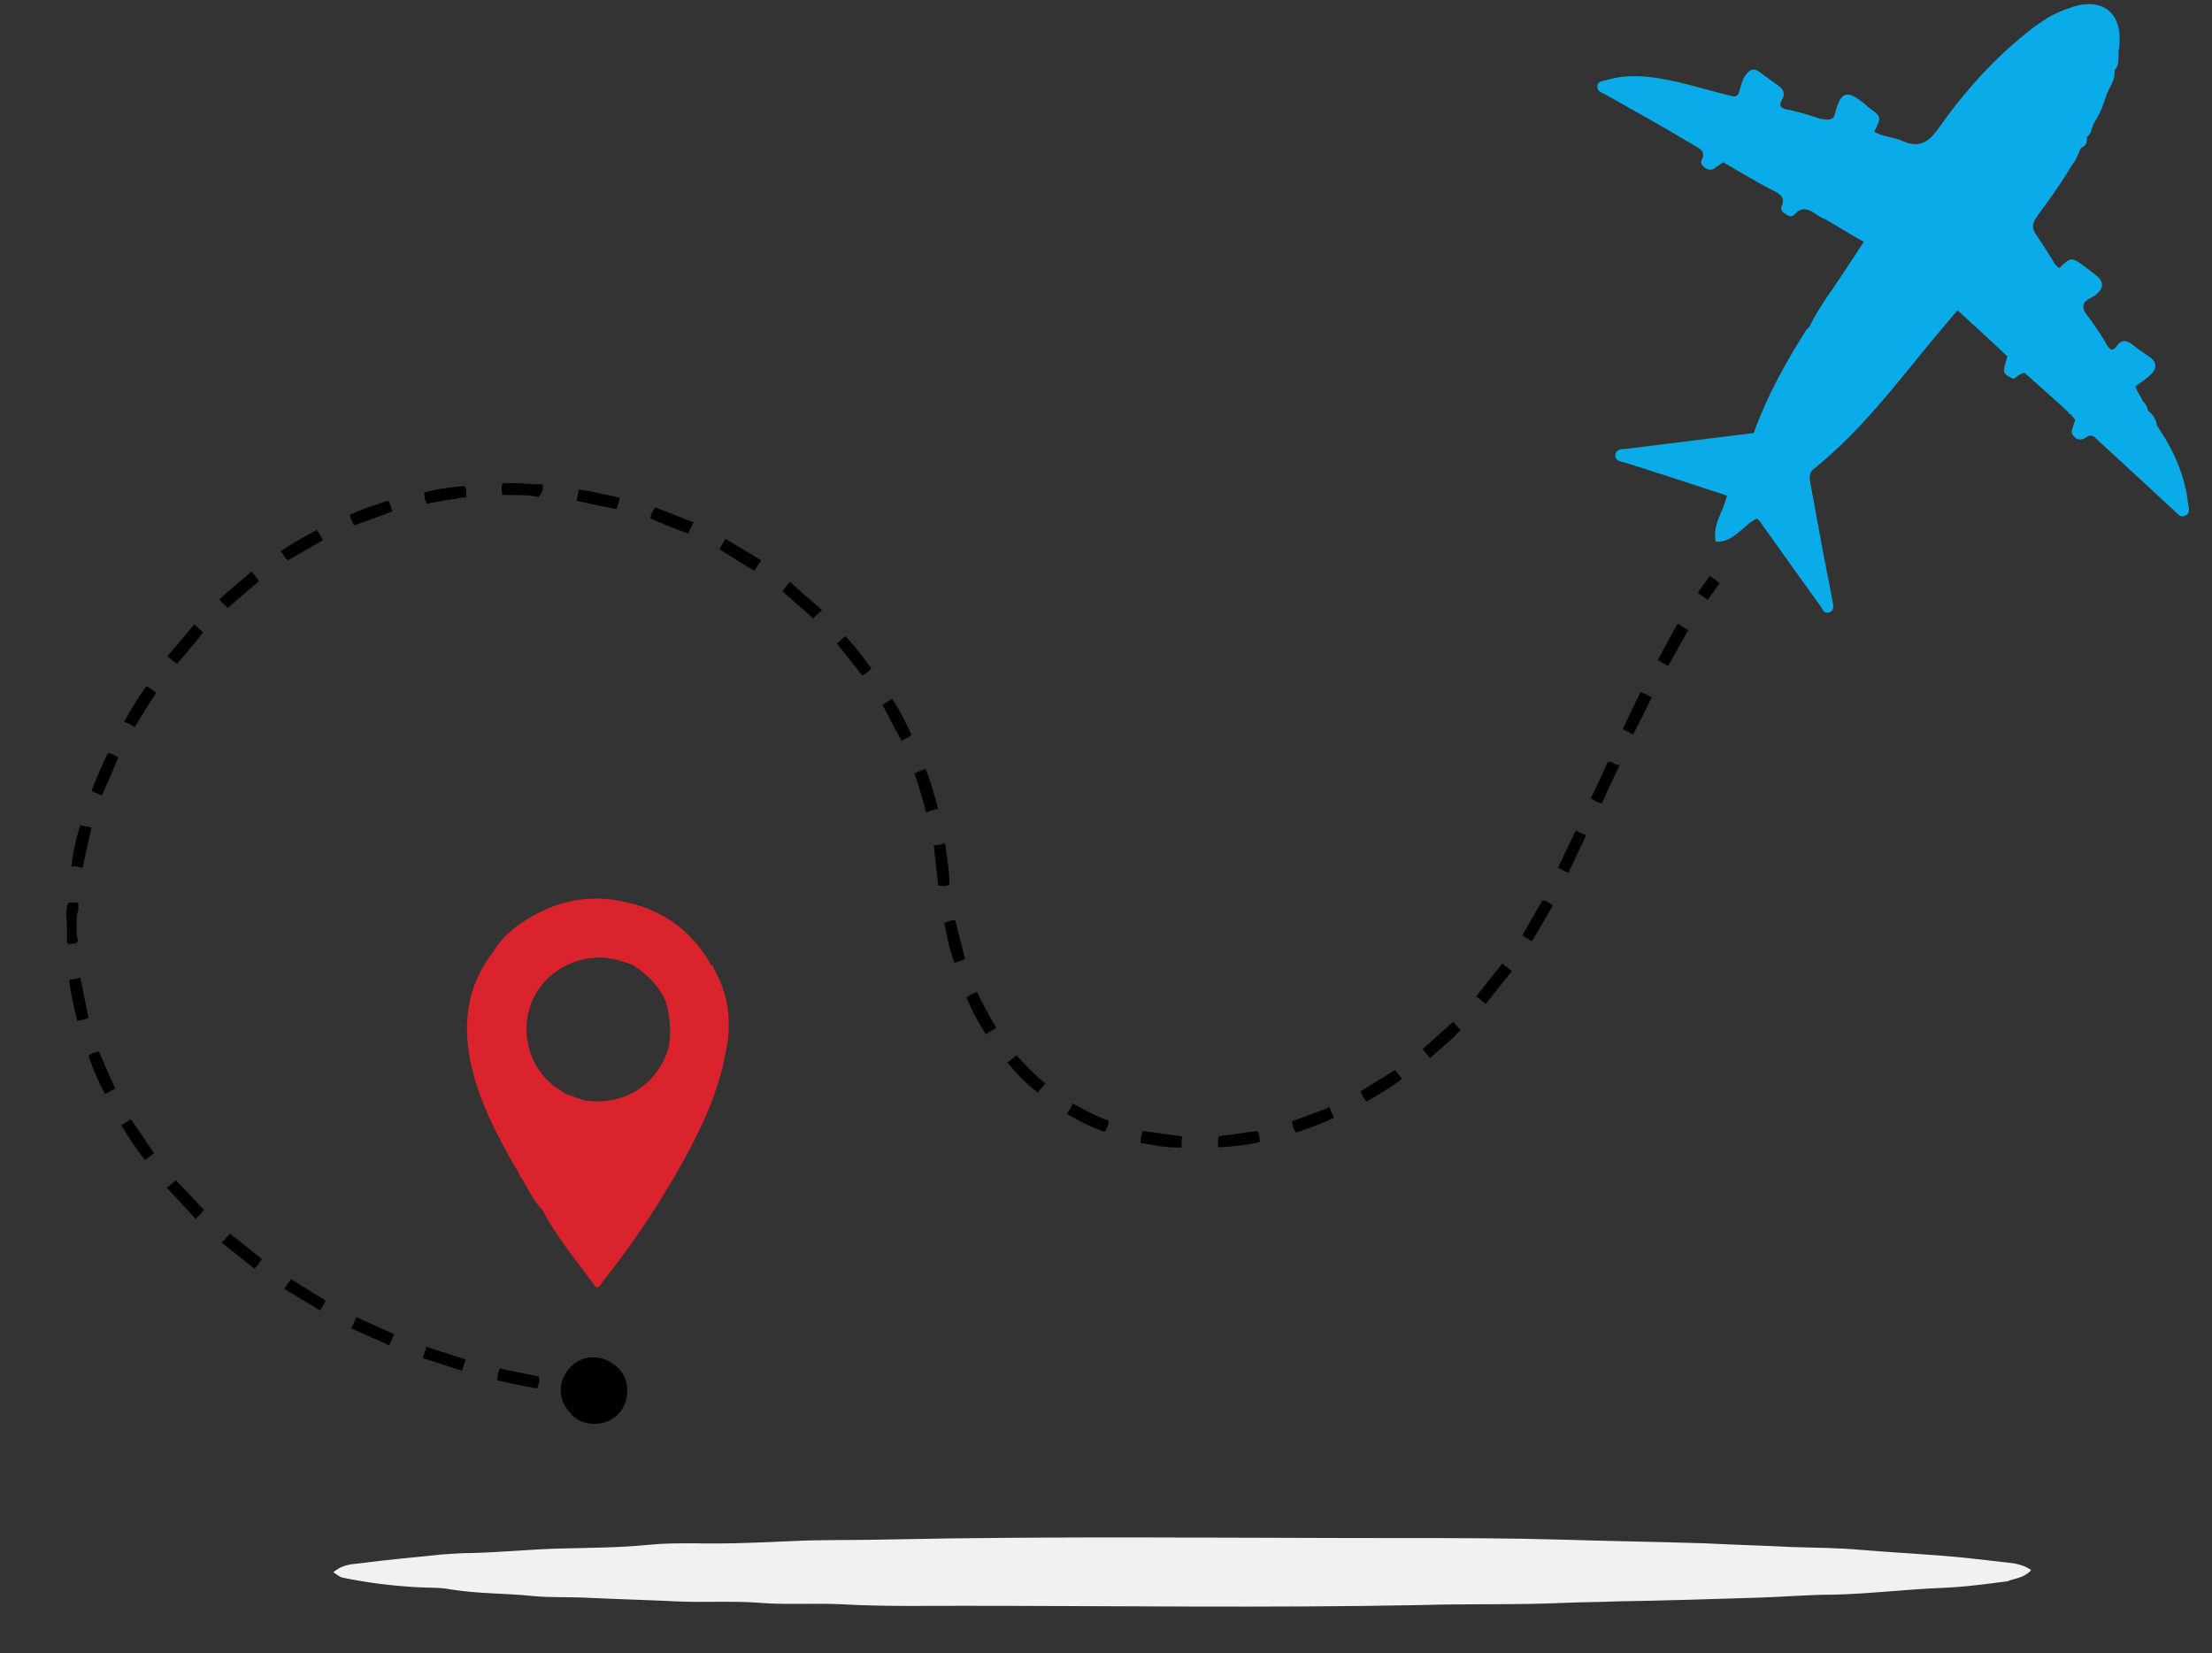 <?xml version="1.0" encoding="utf-8"?>
<!-- Generator: Adobe Illustrator 22.0.0, SVG Export Plug-In . SVG Version: 6.00 Build 0)  -->
<svg version="1.1" id="Capa_1" xmlns="http://www.w3.org/2000/svg" xmlns:xlink="http://www.w3.org/1999/xlink" x="0px" y="0px"
	 viewBox="0 0 297.3 222.2" style="enable-background:new 0 0 297.3 222.2;" xml:space="preserve">
<rect x="0" y="0" width="297.3" height="222.2" fill="#333333" stroke="none"/>
<style type="text/css">
	.st0{fill:#F1F1F1;}
	.st1{fill:#0AABE9;}
	.st2{fill:#DA232C;}
</style>
<g>
	<path class="st0" d="M273,211c-1-0.7-2.1-0.9-3.1-1c-1.8-0.2-3.6-0.4-5.3-0.6c-4.7-0.5-9.5-0.7-14.3-1.1c-3.2-0.3-6.4-0.3-9.5-0.4
		c-3.9-0.2-7.8-0.3-11.7-0.5c-6.5-0.2-13-0.3-19.5-0.5c-7-0.2-14-0.2-21-0.2c-23.3,0-46.6-0.3-69.9,0.2c-4.1,0.1-8.1,0-12.2,0.2
		c-4.4,0.2-8.8,0.4-13.2,0.3c-2,0-4.1,0-6.1,0.2c-4,0.4-8,0.4-11.9,0.5c-3.9,0.1-7.8,0.5-11.7,0.6c-1.4,0-2.8,0.1-4.2,0.2
		c-3.7,0.4-7.4,0.7-11.1,1.2c-1.1,0.1-2.4,0.2-3.5,1.2c0.5,0.3,0.8,0.6,1.2,0.7c3.3,0.7,6.6,1.1,10,1.3c1.5,0.1,3.1,0,4.6,0.3
		c3.7,0.6,7.4,0.5,11.2,0.9c2.2,0.2,4.5,0.1,6.7,0.2c4.1,0.2,8.2,0.3,12.3,0.5c3.7,0.2,7.5-0.1,11.3,0.2c3.7,0.3,7.5,0,11.2,0.2
		c5.3,0.3,10.5,0.2,15.8,0.2c20.6,0,41.2,0.3,61.8-0.1c6.5-0.2,12.9,0,19.4-0.3c2.4-0.1,4.8-0.1,7.2-0.2c6.3-0.1,12.6-0.3,18.9-0.5
		c3.3-0.1,6.7-0.4,10-0.4c4.8-0.1,9.6-0.7,14.4-0.9c3-0.1,6-0.5,9-0.9C270.8,212.1,272,212.1,273,211z"/>
	<path class="st1" d="M288.7,55.2L288.7,55.2L288.7,55.2c-0.1-0.6-0.4-1-0.7-1.3c-0.3-0.7-0.8-1.3-1-2c0.7-0.5,1.4-0.9,2-1.5
		c1-0.9,0.9-1.8-0.2-2.5c-0.7-0.5-1.5-1-2.2-1.6c-0.8-0.6-1.5-0.7-2.1,0.2c-0.6,0.8-0.9,0.5-1.3-0.1c-0.6-1.1-1.3-2.1-2-3.1
		c-0.4-0.7-1.2-1.3-1.2-2.1c0-0.9,1.1-1.1,1.7-1.6c1.1-0.9,1.1-1.8-0.1-2.7c-0.4-0.3-0.9-0.7-1.3-1c-1.9-1.4-1.9-1.4-3.5,0.1
		c-0.3-0.1-0.4-0.3-0.6-0.5c-0.8-1.3-1.6-2.6-2.5-3.9c-0.6-0.8-0.6-1.5,0-2.4c1.6-2.2,3.3-4.5,4.7-6.9c0.6-0.7,0.9-1.5,1.2-2.3
		c0.1-0.1,0.1-0.1,0.2-0.2c0.6-0.2,0.7-0.7,0.7-1.3l0-0.1c0.6-0.4,0.6-1.2,0.9-1.8c0.8-1.2,1.3-2.5,1.7-3.8c0.4-1.1,1.2-2,1.1-3.2
		c0-0.1,0-0.2,0.1-0.3c0.7-0.8,0.3-1.9,0.5-2.8c0.2-1.7,0.1-3.4-1-4.7c-1.2-1.4-3.4-1.6-5.7-0.7C275.2,2,272.8,4,270.5,6
		c-3.8,3.3-7.1,7.2-10,11.3c-1.4,2-2.7,2.6-4.9,1.6c-1.2-0.5-2.5-0.5-3.7-1.2c1-2,1-2-0.8-3.3c-0.1,0-0.1-0.1-0.2-0.2
		c-3-2.6-3.6-1.6-4.4,1.5c-0.5,0.6-1.1,0.3-1.7,0.3c-1.6-0.5-3.1-1-4.7-1.3c-0.9-0.2-1-0.6-0.6-1.3c0.5-0.8,0.2-1.4-0.5-1.9
		c-0.8-0.6-1.7-1.2-2.5-1.8c-0.7-0.6-1.3-0.4-1.8,0.3c-0.5,0.6-0.7,1.4-0.9,2.2c-0.2,0.6-0.4,0.9-1.1,0.7c-2.4-0.6-4.8-1.3-7.3-1.9
		c-3.2-0.7-6.4-1.2-9.6-0.2c-0.4,0.1-1,0.1-1.1,0.7c-0.1,0.7,0.4,0.9,0.9,1.1c4.1,2.3,8.2,4.6,12.2,7c0.7,0.4,1.5,0.8,0.9,1.9
		c-0.2,0.4,0.1,0.8,0.4,1c0.4,0.3,0.8,0.4,1.2,0.2c0.4-0.3,0.9-0.6,1.3-0.9c2.4,1.4,4.7,2.8,7.1,4c0.9,0.5,1.1,1,0.8,1.8
		c-0.2,0.5-0.1,0.8,0.4,1.1c0.4,0.3,0.9,0.6,1.3,0.1c1-1.1,1.9-0.7,2.9,0c0.4,0.3,0.8,0.5,1.3,0.7c1.7,1,3.3,2,5.1,3
		c-0.9,1.4-1.7,2.6-2.5,3.8c-1.6,2.5-3.5,4.9-4.8,7.6c-0.1,0.1-0.3,0.3-0.4,0.4c-2.8,4.4-5.3,8.9-7.1,13.9c-5.7,0.7-11.3,1.4-17,2.1
		c-0.6,0.1-1.5-0.1-1.6,0.9c0,0.8,0.8,0.8,1.4,1c4.5,1.4,9,2.9,13.6,4.4c-0.4,2.1-2,3.8-1.5,6.2c2.5,0.1,3.6-2.2,5.5-3.1
		c0.4,0.2,0.6,0.6,0.8,0.9c2.6,3.6,5.2,7.3,7.8,10.9c0.3,0.4,0.4,1,1.2,0.8c0.7-0.3,0.5-0.9,0.4-1.5c-0.4-2.1-0.8-4.1-1.2-6.2
		c-0.6-3.2-1.2-6.5-1.8-9.8c-0.1-0.6-0.2-1.3,0.5-1.8c6.2-5,11-11.3,16-17.4c1.1-1.3,2.1-2.5,3.3-3.9c2.3,2.1,4.5,4.1,6.7,6.2
		c-0.7,2.3-0.7,2.3,0.8,3c0.5-0.2,0.8-0.7,1.5-0.8c0.3,0.3,0.6,0.5,0.9,0.8c1.7,1.5,3.4,3,5,4.5c0,0.1,0.1,0.3,0.3,0.2
		c0.1,0.4,0.6,0.5,0.6,1c-0.1,0.2-0.2,0.3-0.2,0.5c-0.2,0.6-0.5,1.1,0.1,1.6c0.6,0.6,1.1,0.4,1.7,0c0.6-0.4,1,0,1.4,0.4
		c3.5,3.2,6.9,6.4,10.4,9.6c0.4,0.4,0.8,0.9,1.4,0.6c0.7-0.3,0.5-1,0.4-1.5c-0.4-3.9-2-7.4-4.2-10.6
		C289.8,56.4,289.4,55.7,288.7,55.2z"/>
	<path d="M10.4,122.7c0.1-0.3,0.2-0.6,0.1-0.9c0.2-0.7-0.3-0.5-0.6-0.5c-0.2,0-0.3,0-0.5,0c-0.1,0-0.2,0-0.2,0
		c-0.5,1-0.2,2.1-0.2,3.1c0,0.2,0,0.3,0,0.5c0,0.6,0,1.1,0,1.7c0.2,0.5,0.6,0.2,0.9,0.2c0.1,0,0.2,0,0.2,0c0.7-0.3,0.2-0.8,0.2-1.2
		c0-0.6,0-1.3,0-1.9C10.3,123.3,10.3,123,10.4,122.7z M82.7,183.5c-1.8-1.5-4.4-1.5-6,0.2c-1.7,1.7-1.8,4.3-0.2,6
		c1,1.4,2.5,1.8,4.1,1.6c1.8-0.3,3.1-1.4,3.6-3.3C84.5,186.3,84.2,184.7,82.7,183.5z M53,179.3c-1.8-0.8-3.4-1.5-5.1-2.3
		c-0.2,0.5-0.4,1-0.7,1.5c1.7,0.8,3.4,1.5,5.1,2.3C52.6,180.2,52.7,179.8,53,179.3z M225.5,83.8c-1,1.7-1.8,3.3-2.7,4.9
		c0.5,0.3,0.9,0.5,1.4,0.8c0.9-1.6,1.8-3.2,2.7-4.8C226.4,84.4,226,84.1,225.5,83.8z M205.9,126.5c1-1.7,1.9-3.2,2.8-4.8
		c-0.5-0.4-0.9-0.7-1.4-0.7c-0.9,1.6-1.8,3.1-2.7,4.7C205,126,205.4,126.2,205.9,126.5z M217.7,102.8c-0.7,0.1-1-0.6-1.6-0.4
		c-0.8,1.7-1.5,3.3-2.3,4.9c0.5,0.3,0.9,0.5,1.5,0.7C216,106.3,216.8,104.7,217.7,102.8z M143.4,149.7c1.7,1,3.3,1.8,5.1,2.4
		c0.3-0.5,0.5-0.9,0.5-1.5c-1.7-0.6-3.2-1.4-4.8-2.3C144,148.8,143.7,149.2,143.4,149.7z M16.3,151.2c1,1.7,2,3.2,3.2,4.7
		c0.4-0.3,0.8-0.6,1.2-0.9c-1-1.5-2-3-3.1-4.6C17.2,150.7,16.8,150.9,16.3,151.2z M121.2,99.6c0.4-0.4,1-0.4,1.3-0.9
		c-0.8-1.7-1.6-3.3-2.6-4.8c-0.5,0.3-0.9,0.6-1.3,0.8C119.4,96.3,120.3,97.9,121.2,99.6z M222,93.7c-0.6-0.3-1-0.5-1.5-0.7
		c-0.8,1.6-1.6,3.3-2.4,5c0.5,0.2,0.9,0.5,1.4,0.7C220.4,97,221.2,95.4,222,93.7z M211.8,111.6c-0.8,1.7-1.6,3.3-2.4,5
		c0.5,0.3,0.9,0.5,1.4,0.7c0.8-1.7,1.6-3.4,2.4-5.1C212.7,112.1,212.3,111.9,211.8,111.6z M43.8,174.8c-1.6-1-3.1-1.9-4.7-2.9
		c-0.3,0.4-0.6,0.9-0.9,1.3c1.6,1,3.2,1.9,4.8,2.9C43.3,175.7,43.5,175.3,43.8,174.8z M129.7,128.9c-0.4-1.8-0.9-3.5-1.3-5.2
		c-0.6-0.1-1,0.2-1.5,0.3c0.4,1.9,0.7,3.7,1.4,5.4C128.8,129.2,129.2,129.1,129.7,128.9z M153.3,153.6c1.9,0.3,3.6,0.7,5.5,0.6
		c0-0.5,0-1,0.1-1.5c-1.8-0.2-3.5-0.5-5.3-0.7C153.4,152.4,153.3,152.9,153.3,153.6z M47.6,70.6c1.7-0.6,3.4-1.2,5.2-1.9
		c-0.4-0.5-0.2-1.1-0.7-1.4c-1.7,0.6-3.5,1.1-5.1,1.9C47.2,69.7,47.3,70.2,47.6,70.6z M23.8,89.2c1.2-1.4,2.4-2.8,3.5-4.2
		c-0.4-0.4-0.8-0.7-1.2-1.1c-1.2,1.5-2.4,2.9-3.6,4.3C23,88.6,23.3,88.9,23.8,89.2z M42.6,71.2c-1.7,0.9-3.3,1.8-4.9,2.9
		c0.5,0.4,0.5,0.9,1,1.2c1.6-0.9,3.1-1.8,4.7-2.7C43.1,72.1,42.9,71.7,42.6,71.2z M87.4,69.7c1.7,0.7,3.4,1.4,5.1,2
		c0.2-0.5,0.4-0.9,0.7-1.5c-1.8-0.7-3.5-1.4-5.1-2C87.6,68.7,87.5,69.2,87.4,69.7z M83.3,66.9c-1.9-0.4-3.7-0.9-5.5-1.1
		c-0.1,0.6-0.2,1-0.3,1.5c1.8,0.4,3.6,0.8,5.4,1.1C83,67.9,83.2,67.5,83.3,66.9z M22.4,159.6c1.3,1.4,2.6,2.8,3.9,4.2
		c0.4-0.4,0.8-0.8,1.1-1.2c-1.3-1.4-2.5-2.7-3.8-4C23.2,159,22.9,159.3,22.4,159.6z M133.9,138.1c-1-1.6-1.8-3.2-2.6-4.8
		c-0.5,0.2-0.9,0.4-1.4,0.7c0.7,1.8,1.6,3.4,2.6,5C133.1,138.6,133.5,138.4,133.9,138.1z M13.3,141.3c-0.5,0.1-1,0.2-1.4,0.6
		c0.6,1.8,1.3,3.4,2.2,5.1c0.5-0.2,0.9-0.5,1.4-0.7C14.7,144.6,14,142.9,13.3,141.3z M13.7,106.9c0.8-1.8,1.5-3.4,2.2-5.1
		c-0.5-0.3-0.9-0.6-1.4-0.6c-0.8,1.7-1.6,3.4-2.2,5.1C12.8,106.5,13.2,106.7,13.7,106.9z M126.1,108.7c-0.5-1.8-1-3.6-1.7-5.4
		c-0.5,0.2-1,0.4-1.5,0.6c0.6,1.8,1.1,3.5,1.6,5.3C125.1,108.9,125.6,108.8,126.1,108.7z M201.9,129.5c-1.2,1.5-2.3,2.9-3.5,4.4
		c0.5,0.3,0.8,0.7,1.3,1c1.2-1.5,2.3-2.9,3.5-4.4C202.7,130.1,202.3,129.8,201.9,129.5z M182.8,146.7c0.4,0.4,0.4,1,0.9,1.3
		c1.6-0.9,3.2-1.8,4.7-3c-0.3-0.5-0.6-0.8-0.9-1.2C185.9,144.8,184.4,145.7,182.8,146.7z M10.8,110.9c-0.6,1.8-1,3.6-1.2,5.6
		c0.6-0.2,1,0.1,1.5,0.1c0.4-1.8,0.8-3.6,1.2-5.4C11.7,111.1,11.3,111,10.8,110.9z M163.7,154.2c1.9-0.1,3.7-0.3,5.6-0.7
		c0-0.5,0-1-0.3-1.5c-1.7,0.2-3.5,0.5-5.2,0.7C163.7,153.2,163.7,153.7,163.7,154.2z M56.8,182.5c1.9,0.6,3.6,1.2,5.3,1.7
		c0.2-0.6,0.3-1,0.5-1.5c-1.8-0.6-3.5-1.1-5.3-1.7C57.2,181.5,57,181.9,56.8,182.5z M62.7,66.8c-0.1-0.5,0.1-1.1-0.3-1.5
		c-1.9,0.2-3.7,0.4-5.4,0.9c0.1,0.5,0,1,0.4,1.5C59.1,67.3,60.9,67.1,62.7,66.8z M178.7,148.8c-1.8,0.7-3.4,1.3-5.1,1.9
		c0.2,0.5,0.2,1.1,0.6,1.5c1.8-0.6,3.5-1.2,5.1-2C179.1,149.8,178.9,149.3,178.7,148.8z M140.5,145.6c-1.5-1.2-2.7-2.5-3.9-3.8
		c-0.4,0.4-0.8,0.7-1.2,1c1.3,1.5,2.5,2.9,4.1,4C139.8,146.4,140.1,146.1,140.5,145.6z M29.8,167c1.5,1.2,2.9,2.3,4.4,3.5
		c0.4-0.4,0.7-0.8,1-1.3c-1.4-1.1-2.8-2.3-4.3-3.4C30.5,166.2,30.2,166.6,29.8,167z M10.4,137.2c0.5-0.1,1-0.2,1.5-0.4
		c-0.4-1.8-0.7-3.6-1.1-5.4c-0.5,0.1-1,0.2-1.5,0.3C9.5,133.5,9.9,135.3,10.4,137.2z M110.5,82c-1.5-1.3-2.9-2.5-4.3-3.8
		c-0.4,0.5-0.8,0.8-1,1.3c1.4,1.2,2.7,2.4,4.1,3.6C109.7,82.7,110,82.4,110.5,82z M125.5,113.6c0.2,1.9,0.4,3.6,0.6,5.4
		c0.5,0.1,1,0.1,1.5-0.1c0-1.9-0.3-3.7-0.6-5.6C126.5,113.5,126.1,113.6,125.5,113.6z M101.4,76.7c0.3-0.5,0.6-0.9,0.9-1.4
		c-1.6-1-3.2-1.9-4.8-2.9c-0.3,0.5-0.5,0.9-0.8,1.4C98.3,74.8,99.8,75.8,101.4,76.7z M192.2,142.2c1.4-1.3,2.9-2.4,4.1-3.8
		c-0.4-0.4-0.7-0.8-1-1.1c-1.4,1.3-2.8,2.5-4.1,3.7C191.5,141.4,191.8,141.7,192.2,142.2z M66.8,185.5c1.9,0.4,3.7,0.8,5.4,1.1
		c0.2-0.6,0.4-1.1,0.2-1.6c-1.7-0.4-3.5-0.7-5.2-1.1C66.9,184.4,66.9,184.9,66.8,185.5z M18.1,97.7c1-1.6,1.9-3.1,2.9-4.6
		c-0.4-0.3-0.8-0.6-1.3-0.9c-1.1,1.5-2.1,3.1-3,4.8C17.2,97.2,17.6,97.4,18.1,97.7z M112.5,86.5c1.2,1.5,2.3,2.9,3.4,4.3
		c0.4-0.3,0.9-0.5,1.2-1c-1.1-1.5-2.2-3-3.5-4.3C113.3,85.8,112.9,86.1,112.5,86.5z M33.8,76.8c-1.4,1.3-3,2.4-4.3,3.8
		c0.4,0.4,0.7,0.7,1.1,1.1c1.4-1.2,2.8-2.4,4.2-3.6C34.5,77.6,34.2,77.3,33.8,76.8z M72.9,65.1c-1.9,0-3.6-0.3-5.4-0.1
		c-0.1,0.5-0.1,1,0,1.5c1.6,0.1,3.3-0.1,4.9,0.3C72.8,66.3,73.1,65.8,72.9,65.1z M229.8,77.4c-0.6,0.8-1.1,1.5-1.6,2.3
		c0.5,0.3,0.9,0.6,1.3,0.9c0.6-0.8,1.1-1.5,1.6-2.2C230.7,78,230.3,77.7,229.8,77.4z"/>
	<path class="st2" d="M95.9,130.1c0-0.2-0.1-0.4-0.3-0.4c-2.7-4.8-6.8-7.6-12.1-8.6c-4.5-0.9-8.7,0-12.6,2.4
		c-1.8,1.1-3.5,2.5-4.6,4.4l0,0c-3.9,5-4.2,10.6-2.7,16.4c0.9,3.3,2.3,6.4,3.9,9.4c0.7,1.3,1.4,2.6,2.2,3.9c0.1,0.3,0.2,0.5,0.4,0.7
		c0.9,1.5,1.6,3.1,2.8,4.3l0,0c2,3.8,4.8,7.1,7.2,10.4c0.5,0,0.6-0.3,0.7-0.5c3.6-4.5,6.9-9.3,9.8-14.3c3-5.2,5.8-10.6,6.9-16.6
		C98.4,137.6,98,133.7,95.9,130.1z M89.9,140.7c-1.3,4.5-5.4,8-11.3,7.2c-0.9-0.3-1.7-0.6-2.6-0.9c-0.5-0.4-1.1-0.7-1.6-1.1
		c-3.1-2.4-4.4-6.7-3.2-10.5c1.2-3.9,4.9-6.5,8.9-6.7c1.8-0.1,3.4,0.4,5,1c1.8,1.2,3.4,2.7,4.3,4.7
		C90.1,136.5,90.2,138.6,89.9,140.7z"/>
</g>
</svg>
